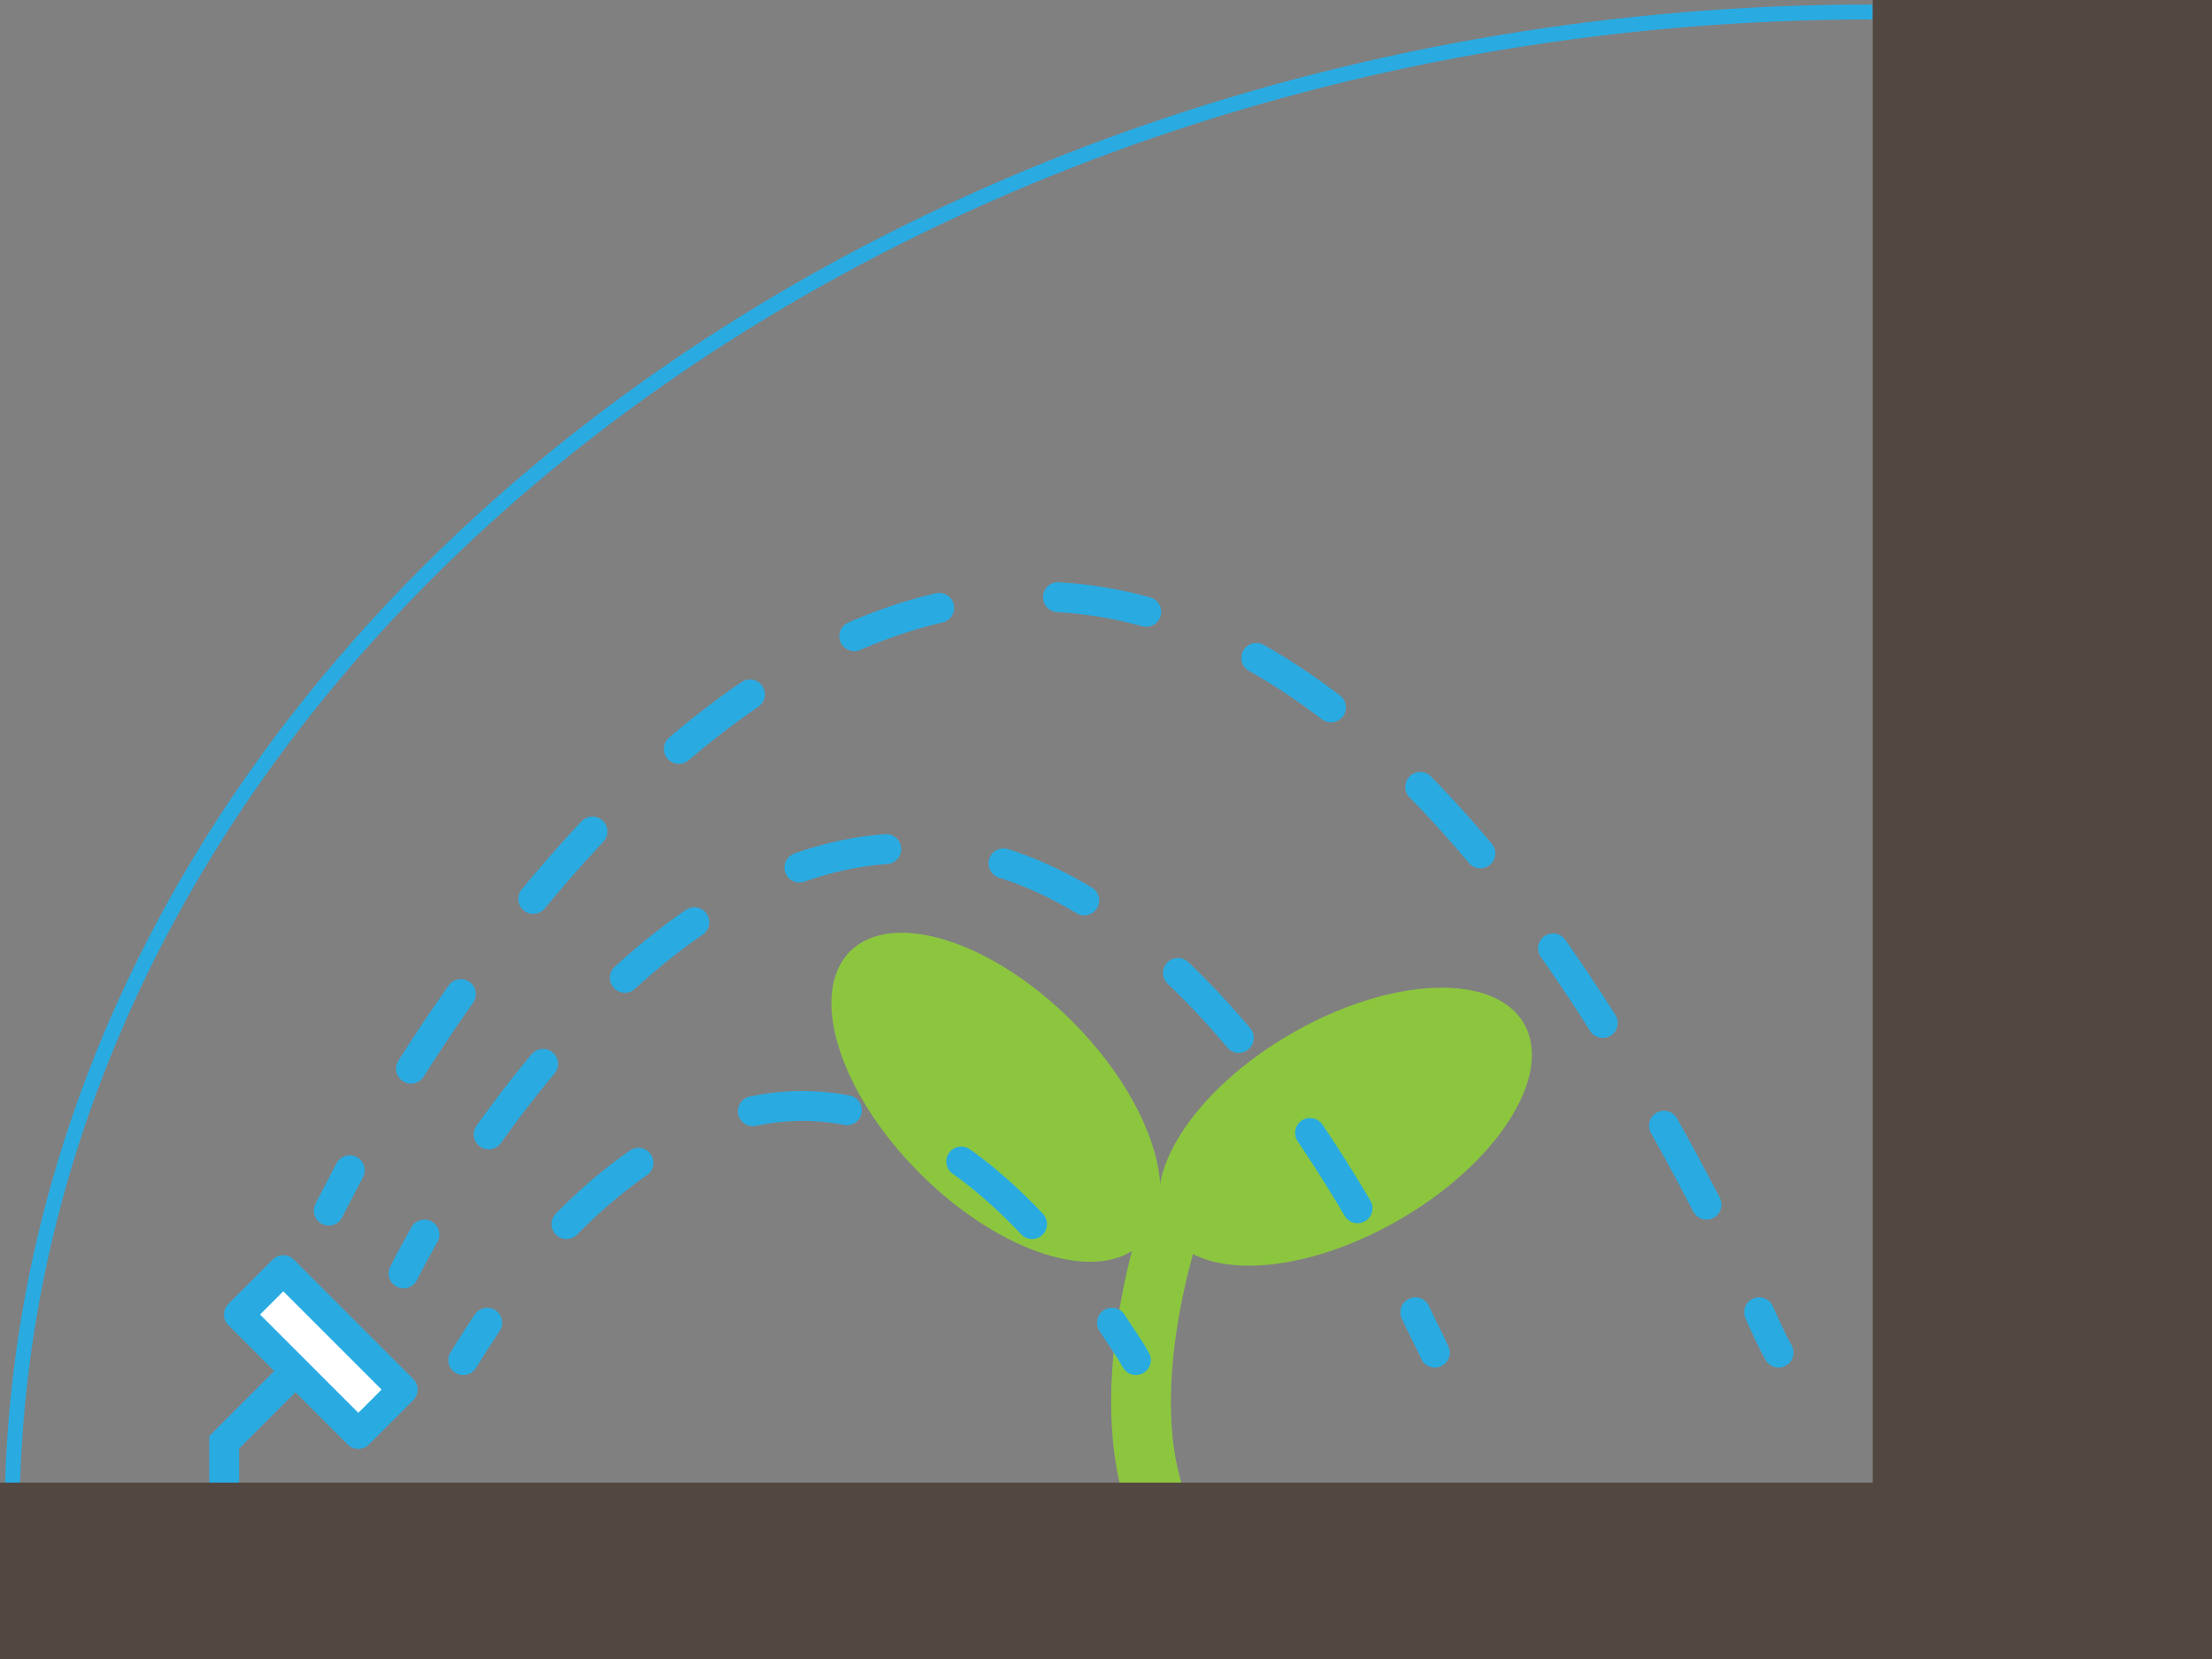 <svg xmlns="http://www.w3.org/2000/svg" viewBox="3861 -10072 148 111">
  <rect x="3861" y="-10072" width="148" height="111" fill="#808080" stroke="none"/>
  <defs>
    <style>
      .cls-1, .cls-10, .cls-3, .cls-4, .cls-7, .cls-8, .cls-9 {
        fill: none;
      }

      .cls-1, .cls-10, .cls-2, .cls-4, .cls-7, .cls-8, .cls-9 {
        stroke: #29abe2;
      }

      .cls-1, .cls-10, .cls-2, .cls-3, .cls-7, .cls-8, .cls-9 {
        stroke-linecap: round;
      }

      .cls-1, .cls-2, .cls-3, .cls-4 {
        stroke-miterlimit: 10;
      }

      .cls-1, .cls-10, .cls-2, .cls-7, .cls-8, .cls-9 {
        stroke-width: 2px;
      }

      .cls-2 {
        fill: #fff;
      }

      .cls-10, .cls-2, .cls-7, .cls-8, .cls-9 {
        stroke-linejoin: round;
      }

      .cls-3 {
        stroke: #8cc63f;
        stroke-width: 4px;
      }

      .cls-5 {
        fill: #534741;
      }

      .cls-6 {
        fill: #8cc63f;
      }

      .cls-8 {
        stroke-dasharray: 6.001 8.002;
      }

      .cls-9 {
        stroke-dasharray: 5.96 7.947;
      }

      .cls-10 {
        stroke-dasharray: 6.337 8.449;
      }
    </style>
  </defs>
  <g id="Group_2626" data-name="Group 2626" transform="translate(3861 -10072)">
    <g id="Group_2619" data-name="Group 2619">
      <path id="Path_1116" data-name="Path 1116" class="cls-1" d="M19.5,92,15,96.5V106"/>
      <rect id="Rectangle_3230" data-name="Rectangle 3230" class="cls-2" width="11.3" height="4.2" transform="translate(18.955 84.984) rotate(45)"/>
    </g>
    <path id="Path_1117" data-name="Path 1117" class="cls-3" d="M78.5,81.4S74,94,78,102"/>
    <path id="Path_1118" data-name="Path 1118" class="cls-4" d="M125.3.8C57,.8.8,46,.8,101.8"/>
    <rect id="Rectangle_3231" data-name="Rectangle 3231" class="cls-5" width="22.7" height="100.9" transform="translate(125.3)"/>
    <rect id="Rectangle_3232" data-name="Rectangle 3232" class="cls-5" width="148" height="11.8" transform="translate(0 99.2)"/>
    <ellipse id="Ellipse_474" data-name="Ellipse 474" class="cls-6" cx="7.2" cy="13.8" rx="7.2" ry="13.8" transform="translate(51.786 68.748) rotate(-45)"/>
    <ellipse id="Ellipse_475" data-name="Ellipse 475" class="cls-6" cx="13.8" cy="7.2" rx="13.8" ry="7.2" transform="matrix(0.866, -0.5, 0.5, 0.866, 74.462, 76.049)"/>
    <g id="Group_2621" data-name="Group 2621">
      <g id="Group_2620" data-name="Group 2620">
        <path id="Path_1119" data-name="Path 1119" class="cls-7" d="M22,81s.5-1,1.4-2.7"/>
        <path id="Path_1120" data-name="Path 1120" class="cls-8" d="M27.5,71.5C41,50.2,77.7,6.6,116,84.2"/>
        <path id="Path_1121" data-name="Path 1121" class="cls-7" d="M117.7,87.8c.4.9.8,1.8,1.3,2.7"/>
      </g>
    </g>
    <g id="Group_2623" data-name="Group 2623">
      <g id="Group_2622" data-name="Group 2622">
        <path id="Path_1122" data-name="Path 1122" class="cls-7" d="M27,85.2s.5-1,1.4-2.6"/>
        <path id="Path_1123" data-name="Path 1123" class="cls-9" d="M32.7,75.9C43.3,61,67.3,37.8,92.8,84.3"/>
        <path id="Path_1124" data-name="Path 1124" class="cls-7" d="M94.7,87.8c.4.9.9,1.8,1.3,2.7"/>
      </g>
    </g>
    <g id="Group_2625" data-name="Group 2625">
      <g id="Group_2624" data-name="Group 2624">
        <path id="Path_1125" data-name="Path 1125" class="cls-7" d="M31,91s.6-1,1.6-2.5"/>
        <path id="Path_1126" data-name="Path 1126" class="cls-10" d="M37.9,81.9c7.4-7.5,20-14.5,33.9,3.2"/>
        <path id="Path_1127" data-name="Path 1127" class="cls-7" d="M74.4,88.5c.5.8,1.1,1.6,1.6,2.5"/>
      </g>
    </g>
  </g>
</svg>
